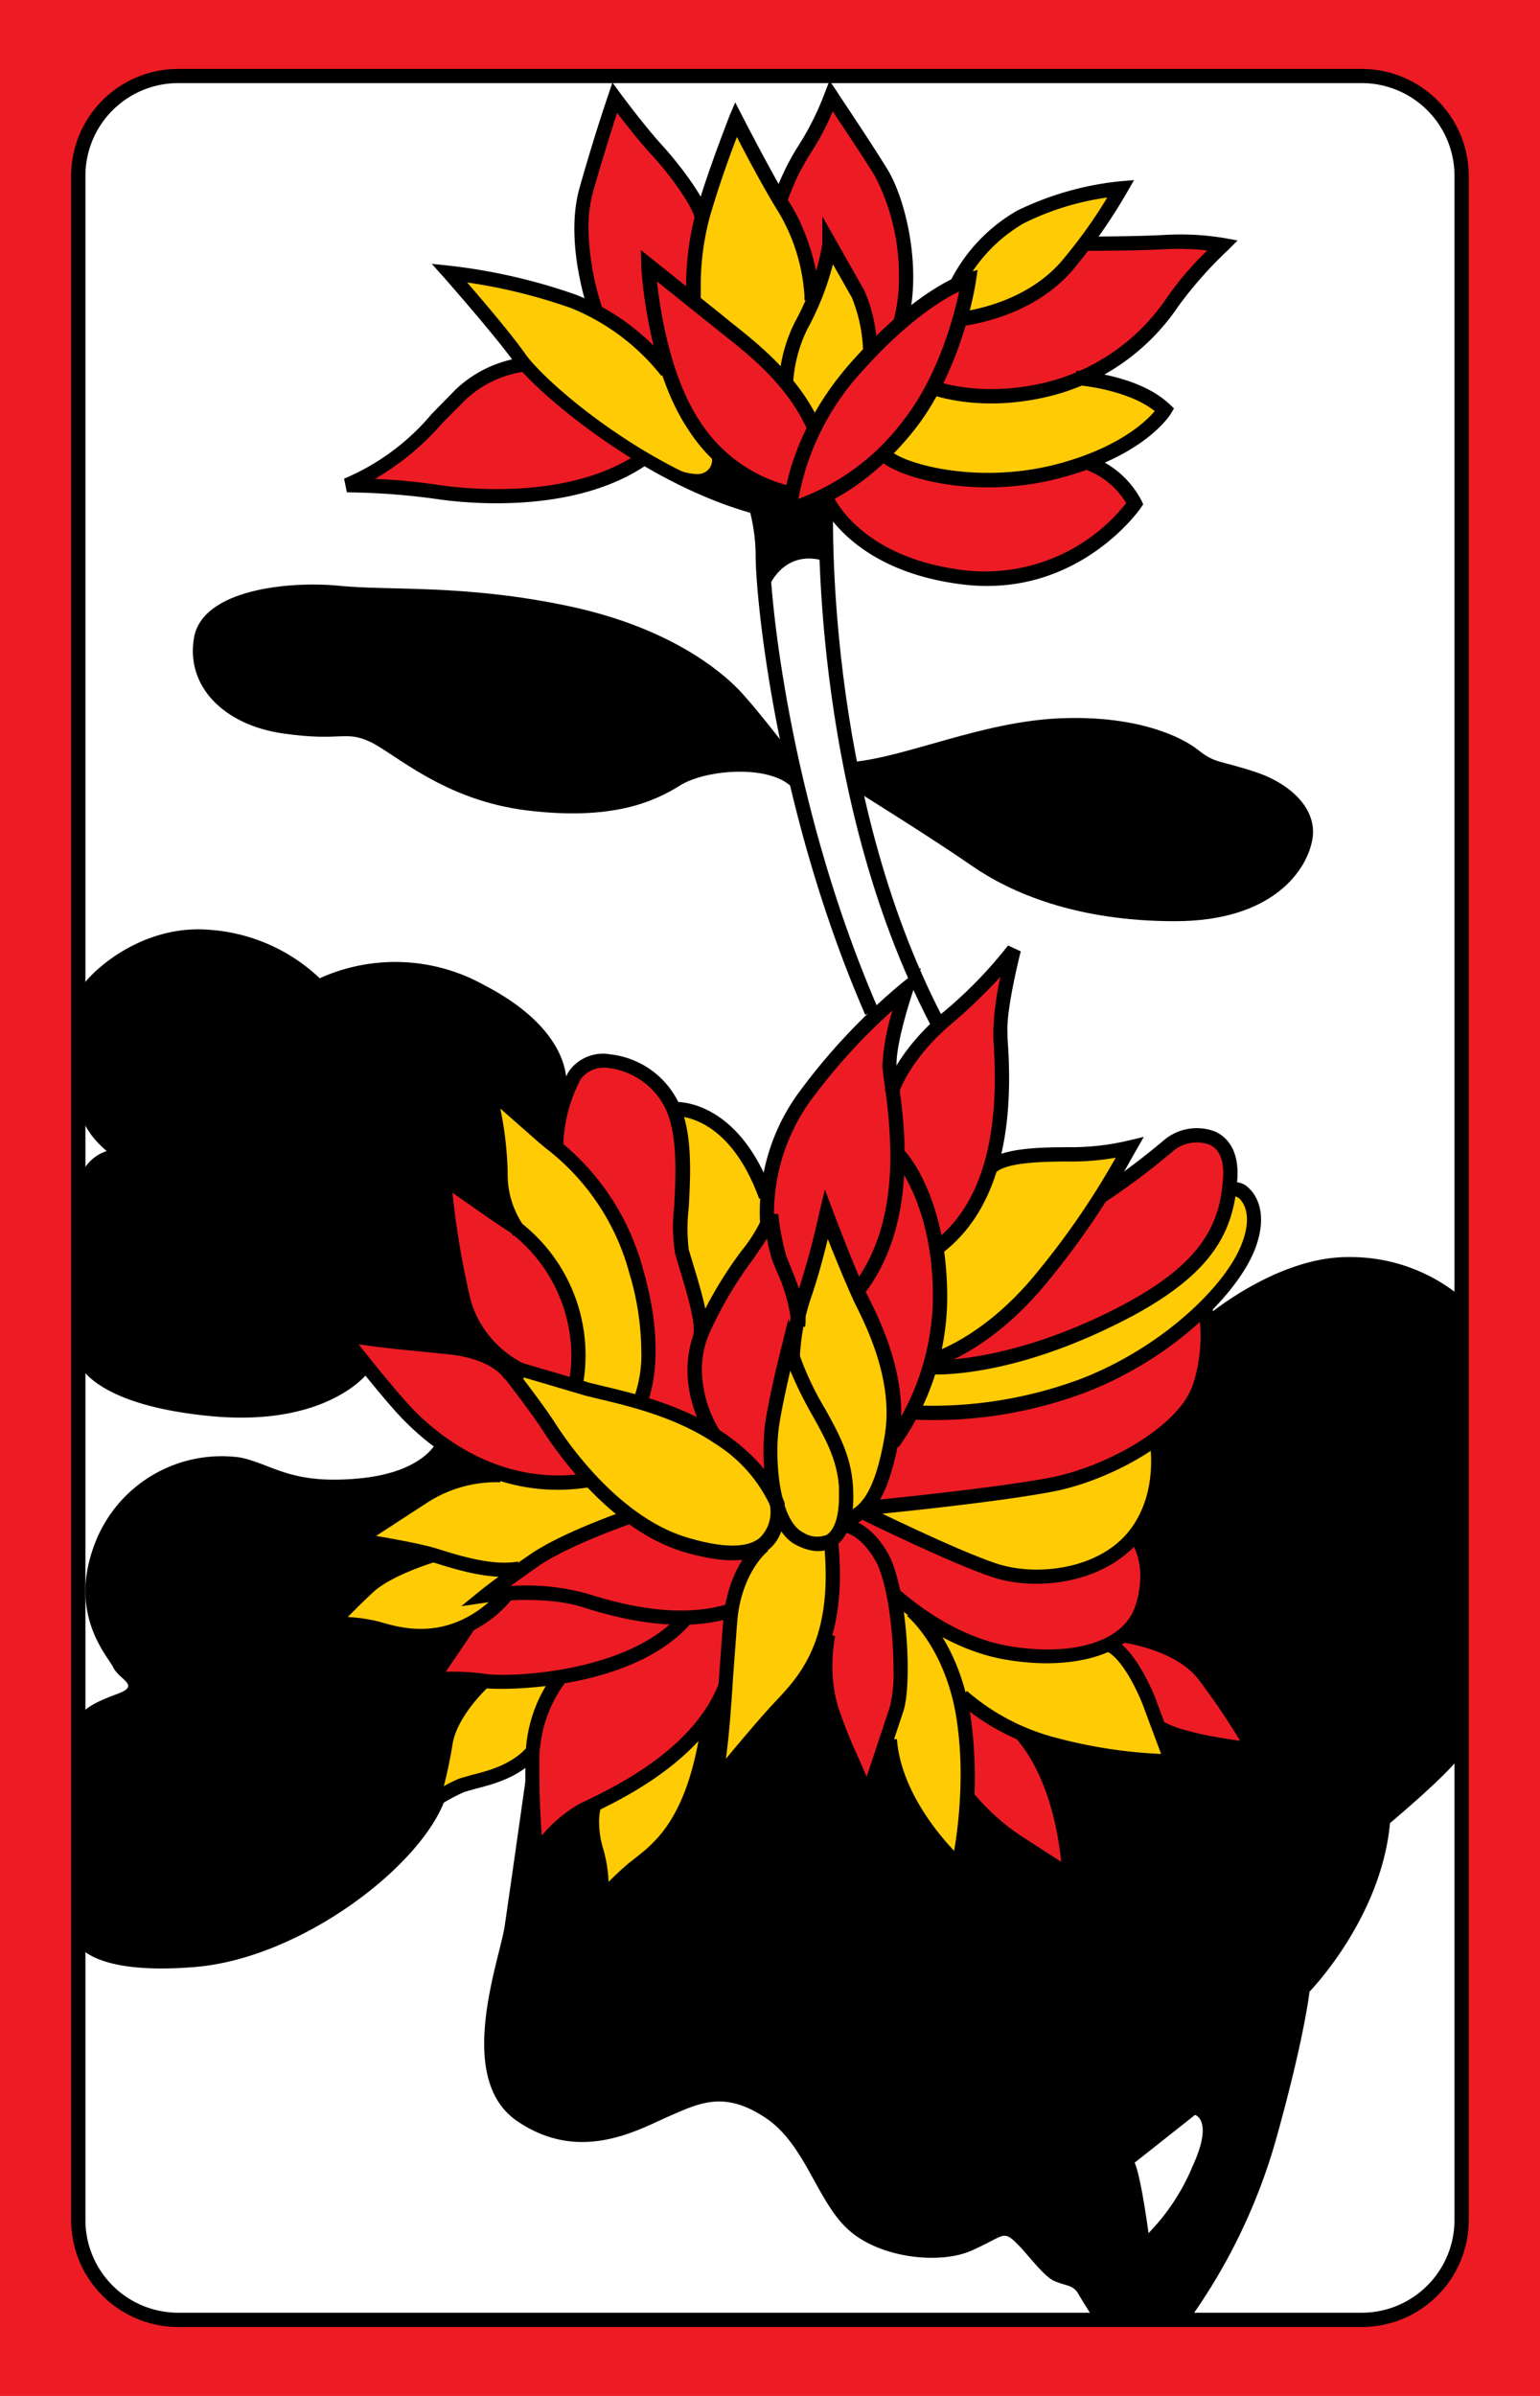 <svg id="_9_4" xmlns="http://www.w3.org/2000/svg" viewBox="0 0 153.07 238.11"><defs><style>.cls-1{fill:#ed1c24;}.cls-2{fill:#fff;}.cls-3{fill:#ffcb05;}</style></defs><title>_9_4</title><rect class="cls-1" width="153.07" height="238.11"/><path class="cls-2" d="M219.88,293l-.17,83.16.17,121.67s.83,9.33,9.5,9.83H348.55s8-.5,8.83-9.83V293.54s-.33-7.84-10-8.84H229.05S221.55,284.54,219.88,293Z" transform="translate(-212.1 -277.15)"/><path class="cls-1" d="M247.55,411.87s3.66,5.83,8.33,9.16-1.5,2.51-1.5,2.51l-10.17,8.33.5,6.17,8.34,6.33,8.83,4.5,3.25,2.33-.25,4.84-.33,4.83s.5,1.83,1.33,2,6.5-.67,7-.67,11-3.83,11.5-3.83,13.67,1.83,13.67,1.83,9.66,5.84,12.66,6,8.34.84,10.67-.16,10.5-6.67,11.83-7.34,8-5.83,8-5.83l-2.33-15-3.5-11-.83-16.5-3.17-2.79,3.83-7.88-.83-4.37s.83-3.79-1.5-5.13-6,1.84-6,1.84a56.59,56.59,0,0,1-5,3c-.67.16-11-2.5-11-2.5a48.76,48.76,0,0,0,1-9.5,58.94,58.94,0,0,1,.67-9.67s-.84-.84-1.34,0-4.83,4.67-6,5.83-3.66,3.84-4.16,5a6.1,6.1,0,0,1-.42-3.25,44.57,44.57,0,0,0,.75-4.62s-6.37,5.62-8.5,8.37a28.92,28.92,0,0,0-4.37,10.38L282.38,394l-3.12-6.12a6.74,6.74,0,0,0-4.63-4.63c-3.75-1-5.5-.12-6.37,2s-3.5,1.38-3.5,1.38L259.13,384l-4.75,10.38-.5,4.5-8.37,8.25-1.38,4.25Z" transform="translate(-212.1 -277.15)"/><path class="cls-1" d="M275.88,322.7s-4.12,3.75-12.87,3.63a110.35,110.35,0,0,1-15-1.25l1-1.13a27.94,27.94,0,0,0,6.25-5.12c2.25-2.75,5-5.25,8.75-5.63l7-5.37s-1.63-5.5-1.13-9.63,3.25-11.12,3.25-11.12,2.63,3,3.63,4.12,5,6.63,5.75,7.25,6.75-1.75,6.75-1.75,2-3.62,2.87-5a49.24,49.24,0,0,0,2.38-4.87s3.12,4.37,4.25,6.25,3.75,6.12,3.12,15.5c0,0,5-3,5.38-3.25a30,30,0,0,1,5-2.25c.62,0,7.87-2,7.87-2a73.59,73.59,0,0,0,7.88.12c1.62-.25,5.5.63,5.5.63s-2.88,2.12-3.5,3.5-4.38,7.12-9.5,9l.37,8.87a15.11,15.11,0,0,1,4,3.75,14.62,14.62,0,0,1-9.62,7c-7,1.63-15.75-.62-20.75-6l-4.13,1.25-3.5-1.87-2.25-.88S277,323.58,275.88,322.7Z" transform="translate(-212.1 -277.15)"/><path class="cls-3" d="M283.76,322.83s-5.13-5.75-5.25-8.88a26.65,26.65,0,0,0-6.13-5.12c-4.12-2.63-12.37-4.25-14.5-4.63,0,0-1,0-.37.75s5.25,6.75,6.12,8.13,9.88,9.25,17.38,12a1.63,1.63,0,0,0,1.75-.13A2.72,2.72,0,0,0,283.76,322.83Z" transform="translate(-212.1 -277.15)"/><path class="cls-3" d="M280.88,306.7a34.47,34.47,0,0,1,1-7.75,98.79,98.79,0,0,1,3.38-9.5s2.5,4.63,3.12,5.63,4.13,7.37,4.38,12.12a19.3,19.3,0,0,0-1.63,3.5,29.24,29.24,0,0,0-.75,4.63S283.13,308.45,280.88,306.7Z" transform="translate(-212.1 -277.15)"/><path class="cls-3" d="M290,314.7s.5-4.12,1.62-5.62a19.8,19.8,0,0,0,2.75-7.25,33.65,33.65,0,0,1,3.13,5.12,25.52,25.52,0,0,1,1.12,5.13s-4.62,4.62-5.37,7.37Z" transform="translate(-212.1 -277.15)"/><path class="cls-3" d="M307.63,308.45l.75-3.5-.62-.25a10,10,0,0,1,4.75-5.62c3.75-2,10.37-3.13,10.37-3.13s-2.25,3.88-2.5,4.63a15.43,15.43,0,0,1-5.87,6.12A14.59,14.59,0,0,1,307.63,308.45Z" transform="translate(-212.1 -277.15)"/><path class="cls-3" d="M305,315.7s9.12,1.63,15-.87c0,0,4.87,1,6,1.87l1.75,1.38s-3.25,4.25-10.63,6a28,28,0,0,1-17.25-1.63S304.38,318.45,305,315.7Z" transform="translate(-212.1 -277.15)"/><path class="cls-3" d="M305.38,401.2s4.75-4.37,5.5-8.25a29.18,29.18,0,0,1,6.75-1,57.29,57.29,0,0,0,6.88-.62s-2.88,4.5-4,6.37-7.13,11.5-15.63,14.5A61,61,0,0,0,305.38,401.2Z" transform="translate(-212.1 -277.15)"/><path class="cls-3" d="M279.26,387.33s4.5-.63,8.87,8.12v3.63l-6.25,9.5s-1.5-4.88-1.87-6.38a9.1,9.1,0,0,1-.13-3.62C280,397.7,280.26,390.58,279.26,387.33Z" transform="translate(-212.1 -277.15)"/><path class="cls-3" d="M262.88,399a24.73,24.73,0,0,1-1.12-5.25c-.13-2.25-.63-7.75-.63-7.75s5.13,4.25,6.13,5.25,5.75,4.38,7.62,10.5,2,11.63,1,14.88l-6.75-1.88a18.68,18.68,0,0,0-1-9.37A12.76,12.76,0,0,0,262.88,399Z" transform="translate(-212.1 -277.15)"/><path class="cls-3" d="M294.76,430.45a6.21,6.21,0,0,1-4.5-1.5c-1.75-1.75-1.63-7.62-1.5-10.25s2-8.62,2-8.62l1.5-4.38,1.75-7s2.12,4,2.87,5.63,3.5,6.5,3.88,10.87-1.38,10.38-2.38,11.5a7,7,0,0,1-2.12,1.63A7.47,7.47,0,0,1,294.76,430.45Z" transform="translate(-212.1 -277.15)"/><path class="cls-3" d="M289.38,427.33s-.25-2.38-3.87-5.63-5.75-4-9.63-5.12-12-3.25-12.87-3.63-.38.5.25,1.13,2.75,4.37,3.87,5.87,4.25,5.88,8.25,8.5a16.64,16.64,0,0,0,11.25,2.63A3.11,3.11,0,0,0,289.38,427.33Z" transform="translate(-212.1 -277.15)"/><path class="cls-3" d="M274.51,427.7l-4.13-3.5s-4.25.63-6.87-.12a11.78,11.78,0,0,0-6.5-.38c-2.13.5-9.13,5.5-9.13,5.5l-3,4.38L243.51,440l5.5,3.13,6.75-2.5,3.12-2.25L262,435.7l-.63-.75a53.58,53.58,0,0,1,7-4.75A38.75,38.75,0,0,1,274.51,427.7Z" transform="translate(-212.1 -277.15)"/><path class="cls-3" d="M267.51,443.83s-5.38,0-7.38.25-6,5.37-6,5.37l-.25,5.13.25,1.87a19.12,19.12,0,0,1,4.13-1.87c1.37-.25,6.62-2.63,6.87-3.38C265.13,451.2,265.88,446.2,267.51,443.83Z" transform="translate(-212.1 -277.15)"/><path class="cls-3" d="M270.76,456.45s-.75,3-.5,3.75a32.16,32.16,0,0,1,.12,4.75l3.25,1.88,5.13-4.5,2.5-7,2-4.88-1-1.87S276.88,454.2,270.76,456.45Z" transform="translate(-212.1 -277.15)"/><path class="cls-3" d="M289.63,428.45a22.24,22.24,0,0,0-3.87,4.88c-1,2.12-1.25,8.62-1.5,9.87s-1.13,10-1.13,10l.75.63,2.38-1,7.25-9.63.75-5.37s1-4.75.5-7.38C294.76,430.45,291,427.7,289.63,428.45Z" transform="translate(-212.1 -277.15)"/><path class="cls-3" d="M300.26,449.45s.62,5.63,1.87,8.13,5.63,6.25,5.63,6.25l1.12-3.13-.75-5.12s.38-7.5-1.12-11.5a20,20,0,0,0-3.63-6.25L301,436a51.92,51.92,0,0,1,.5,7.13A23,23,0,0,1,300.26,449.45Z" transform="translate(-212.1 -277.15)"/><path class="cls-3" d="M304.51,438.58s3,6,3,6.75,1.62,1.75,1.62,1.75,5.63,2.75,7.75,3.75,9.38,3.5,9.38,3.5l4-.88-2-2.62-.88-1.88s-2-6.5-4.87-8.37a17.07,17.07,0,0,1-7.63,1.12C310.13,441.45,304.51,438.58,304.51,438.58Z" transform="translate(-212.1 -277.15)"/><path class="cls-3" d="M298.76,427.2s12.5-1.5,16-2.12a52.34,52.34,0,0,0,12-4.63c1.25-.87,1.5,1.25,1.5,1.25l-3,8.25a15.5,15.5,0,0,1-10.63,3.88c-6.62-.13-14.87-5.63-14.87-5.63Z" transform="translate(-212.1 -277.15)"/><path class="cls-3" d="M303,417.58l1.25-4.63s6.37.13,15.5-3.75,12.87-7.25,14.62-13.87c0,0,2.25-.5,2.5,2.62s-5.5,9.63-5.5,9.63A31.34,31.34,0,0,1,320,414.7C312.63,417.45,303.88,417.83,303,417.58Z" transform="translate(-212.1 -277.15)"/><path d="M308.19,304.27c-.19.05-4.77,1.39-11.34,8.71s-6.92,14.4-6.93,14.7l0,.89.87-.17c.27,0,6.48-1.31,12.18-8.51,4.81-6.08,6.09-14.48,6.14-14.84l.16-1.07Zm-10.28,9.65c4.41-4.91,7.85-7,9.53-7.8-.54,2.54-2.1,8.45-5.61,12.89a23,23,0,0,1-10.37,7.72A25.49,25.49,0,0,1,297.91,313.92Z" transform="translate(-212.1 -277.15)"/><path d="M229.8,284a10.64,10.64,0,0,0-10.63,10.63V497.78a10.64,10.64,0,0,0,10.63,10.63H347.46a10.64,10.64,0,0,0,10.63-10.63V294.62A10.64,10.64,0,0,0,347.46,284Zm-9.21,213.79V294.62a9.22,9.22,0,0,1,9.21-9.21H347.46a9.22,9.22,0,0,1,9.21,9.21V497.78a9.22,9.22,0,0,1-9.21,9.21H229.8A9.22,9.22,0,0,1,220.59,497.78Z" transform="translate(-212.1 -277.15)"/><path d="M275.84,303.57c0,.41.56,10.1,4.62,16.19a16,16,0,0,0,10.15,7.14l.21-1.4a14.89,14.89,0,0,1-9.18-6.52c-2.89-4.34-3.91-10.85-4.24-13.86l5.37,4.3,1.05.84c2.78,2.19,6.6,5.2,8.58,9.73l1.3-.57c-2.13-4.86-6.26-8.12-9-10.28l-1-.82-7.9-6.32Z" transform="translate(-212.1 -277.15)"/><path d="M284.56,288.78c0,.05-2.2,5.58-3.36,9.73a28.44,28.44,0,0,0-.86,8.75l1.41-.11s0-.56,0-1.43a26.46,26.46,0,0,1,.85-6.83c.79-2.8,2-6.22,2.75-8.13,1,2,2.94,5.57,4.14,7.48a18.52,18.52,0,0,1,2.57,8.31c0,.15,0,.3,0,.43l1.41.11c.18-2.56-1.06-6.86-2.77-9.6s-4.77-8.72-4.81-8.78l-.71-1.39Z" transform="translate(-212.1 -277.15)"/><path d="M293.84,301.37a24.88,24.88,0,0,1-2.73,7.79,15.25,15.25,0,0,0-1.6,6.18l1.41.06a14.15,14.15,0,0,1,1.4-5.49,28.07,28.07,0,0,0,2.57-6.5l1.88,3.31a15.23,15.23,0,0,1,1.1,4.9,2.36,2.36,0,0,1,0,.3l1.4.23A15,15,0,0,0,298,306l-4.16-7.34Z" transform="translate(-212.1 -277.15)"/><path d="M256.18,304.67c.05.06,5,5.67,7,8.44s12.34,11.83,23.49,15a18,18,0,0,1,.54,4.28c0,4.07,1.94,25,10.89,45.61l1.3-.56c-8.85-20.4-10.77-41-10.77-45.05a18.72,18.72,0,0,0-.7-5l-.11-.38-.38-.1c-11-2.94-21.1-11.72-23.11-14.56-1.4-2-4.19-5.26-5.8-7.13a54.53,54.53,0,0,1,10.31,2.54,21.86,21.86,0,0,1,9,6.75l1.14-.83a22.83,22.83,0,0,0-9.66-7.25,57.19,57.19,0,0,0-12.5-2.87l-1.81-.19Z" transform="translate(-212.1 -277.15)"/><path d="M272.54,286.64s-1.35,3.91-2.84,9.2c-1.55,5.49.91,12.32,1,12.61l1.33-.49a27,27,0,0,1-1.44-8.11,13.71,13.71,0,0,1,.45-3.62c1-3.49,1.89-6.32,2.4-7.86.85,1.11,2.21,2.85,3.4,4.14,1.86,2,4.05,5.07,4.33,6.35l1.38-.31c-.4-1.83-3.08-5.26-4.67-7-1.78-1.95-4.09-5.08-4.11-5.11l-.8-1.09Z" transform="translate(-212.1 -277.15)"/><path d="M294.05,286.46a27.89,27.89,0,0,1-2.59,5.17,24.11,24.11,0,0,0-2.59,5.52l1.35.43a23.09,23.09,0,0,1,2.41-5.14,25.5,25.5,0,0,0,2.24-4.23c1,1.55,3,4.45,4.24,6.53a21.37,21.37,0,0,1,2.34,9.95,16.15,16.15,0,0,1-.58,4.48l1.36.4c1.6-5.51-.08-12.58-1.91-15.57s-5-7.65-5-7.7l-.77-1.14Z" transform="translate(-212.1 -277.15)"/><path d="M257.41,315.84,255,318.3a23,23,0,0,1-8.7,6.42l.28,1.36a68.54,68.54,0,0,1,8.89.66c2.19.33,13.49,1.75,21-3.46l-.81-1.16c-7.07,4.9-17.89,3.54-20,3.22a60.7,60.7,0,0,0-6.29-.6,26.2,26.2,0,0,0,6.64-5.48l2.34-2.36a10.74,10.74,0,0,1,5.9-2.82l-.07-1.42A12,12,0,0,0,257.41,315.84Z" transform="translate(-212.1 -277.15)"/><path d="M323.49,295.16a30.33,30.33,0,0,0-10.28,2.92,16.74,16.74,0,0,0-6.64,7l1.29.6a15.38,15.38,0,0,1,6-6.34,26.86,26.86,0,0,1,8.3-2.56,49.37,49.37,0,0,1-4.66,6.46c-3.12,3.49-7.65,4.59-10.07,4.94l.2,1.4c2.61-.37,7.5-1.57,10.93-5.4a54.25,54.25,0,0,0,5.58-7.95l.68-1.18Z" transform="translate(-212.1 -277.15)"/><path d="M328,300.49c-2.95.17-7.91.17-8,.17v1.42c.05,0,5.05,0,8-.17a25.6,25.6,0,0,1,4.1.13,31.46,31.46,0,0,0-4.09,4.8,20.39,20.39,0,0,1-12.05,8.34c-6.66,1.59-11.18-.28-11.22-.3l-.56,1.31c.2.08,5,2.07,12.11.37a21.69,21.69,0,0,0,12.95-9,40.08,40.08,0,0,1,4.87-5.51l1-1-1.36-.25A26.79,26.79,0,0,0,328,300.49Z" transform="translate(-212.1 -277.15)"/><path d="M319,315.41c.05,0,5,.34,7.88,2.59-.9,1.07-3.66,3.73-10,5.35-8.06,2-15.26-.27-16.29-1.45l-1.07.94c1.37,1.56,9.05,4.09,17.71,1.88s11.17-6.32,11.27-6.49l.29-.49-.41-.39c-3.15-3-9-3.34-9.28-3.36Z" transform="translate(-212.1 -277.15)"/><path d="M320.14,323.87a7.9,7.9,0,0,1,3.9,3.28A17.92,17.92,0,0,1,308,333.83c-10.56-1.26-13.15-7.46-13.25-7.72l-1.32.52c.11.29,2.95,7.24,14.41,8.61s17.61-7.55,17.67-7.64l.22-.34-.17-.36a9.24,9.24,0,0,0-4.89-4.36Z" transform="translate(-212.1 -277.15)"/><path d="M304.59,379l1.25-.66c-11.93-22.89-10.93-51-10.92-51.31l-1.41-.05C293.5,327.29,292.47,355.8,304.59,379Z" transform="translate(-212.1 -277.15)"/><path d="M289.86,410.69c-.05.19-1.18,4.57-1.68,7.73-.41,2.62-.46,10.39,3,12.24,1.88,1,3.15.64,3.88.17,1-.62,2.07-2.18,1.82-6-.19-3-1.44-5.28-2.76-7.65a30.33,30.33,0,0,1-2.93-6.5l-.73-2.44Zm2,18.72c-1.83-1-2.49-4.87-2.49-8a17.73,17.73,0,0,1,.19-2.72c.27-1.69.73-3.75,1.09-5.32a40.68,40.68,0,0,0,2.25,4.53c1.29,2.33,2.41,4.33,2.59,7.05,0,.33,0,.64,0,.95,0,1.92-.43,3.27-1.21,3.78A2.53,2.53,0,0,1,291.88,429.41Z" transform="translate(-212.1 -277.15)"/><path d="M261.49,413.14s3.16,4,4.63,6.28,6.82,9.89,14.07,12c3.94,1.13,6.64,1.05,8.27-.24,1.17-.92,1.72-2.42,1.63-4.47v-.1l0-.09c-.05-.15-1.3-3.77-6.1-7-4-2.74-8.91-3.9-11.82-4.59l-1.4-.34-10.62-3.12ZM280.58,430c-6.78-1.93-11.87-9.19-13.27-11.37-.88-1.37-2.3-3.27-3.36-4.65l6.41,1.89,1.44.35c2.82.67,7.53,1.79,11.35,4.38a14.5,14.5,0,0,1,5.52,6.22,2.44,2.44,0,0,1,0,.27,3.5,3.5,0,0,1-1.09,2.92C286.36,431,284,431,280.58,430Z" transform="translate(-212.1 -277.15)"/><path d="M284,438l-.41,5.51c-.28,4.3-.57,8.75-1.23,10.84l1.23.66c0-.05,4.18-5.18,6.63-7.79s6.23-6.65,5.19-16.89l-1.41.14a31.79,31.79,0,0,1,.17,3.25c0,7.21-2.84,10.24-5,12.53-1.46,1.55-3.47,3.95-4.92,5.69.33-2.36.54-5.36.73-8.34l.41-5.47c.46-4.76,3-6.82,3.06-6.84l-.86-1.12C287.49,430.23,284.53,432.55,284,438Z" transform="translate(-212.1 -277.15)"/><path d="M295.87,429.41c.06,0,1.66.1,3.23,2.81,1.19,2.06,1.81,7.12,1.81,10.83a13.77,13.77,0,0,1-.37,3.76l-2.3,6.91-.81-1.87a47.62,47.62,0,0,1-2-5,13.83,13.83,0,0,1-.59-4.11,16.78,16.78,0,0,1,.27-3l-1.38-.3a17,17,0,0,0,.35,7.87,51.33,51.33,0,0,0,2.09,5.18A15.73,15.73,0,0,1,297.5,456l1.39.22,3-9c.91-2.74.38-12.39-1.56-15.75S296,428,295.88,428Z" transform="translate(-212.1 -277.15)"/><path d="M293.52,397.72a79.38,79.38,0,0,1-2.14,7.91,22.77,22.77,0,0,0-1.21,6.74h1.42a21.62,21.62,0,0,1,1.13-6.27c.66-1.9,1.26-4.16,1.66-5.82.79,2,2,4.93,2.7,6.41,1,2,3.14,6.27,3.14,10.86a13.51,13.51,0,0,1-.2,2.36c-1,5.86-2.55,7.13-4,7.62l.45,1.34c2.59-.86,4-3.39,5-8.71,1-5.9-1.83-11.65-3.06-14.11-1.14-2.27-3.45-8.37-3.47-8.43l-.85-2.25Z" transform="translate(-212.1 -277.15)"/><path d="M285.78,401.49a40.12,40.12,0,0,0-4.56,7.78c-2.28,5.62,1.1,10.62,1.24,10.83l1.17-.8a11.79,11.79,0,0,1-1.77-6,9.2,9.2,0,0,1,.68-3.49,38.93,38.93,0,0,1,4.4-7.5c.53-.77,1-1.45,1.4-2.08a14.61,14.61,0,0,0,.54,2.23l.36.89a16.84,16.84,0,0,1,1.48,5,1.73,1.73,0,0,1,0,.41l1.4.26c.31-1.72-.8-4.42-1.53-6.2l-.34-.85a24.94,24.94,0,0,1-.79-4.16l-1.4-.08A15.57,15.57,0,0,1,285.78,401.49Z" transform="translate(-212.1 -277.15)"/><path d="M301.77,374.82A61.51,61.51,0,0,0,291.3,386a20.15,20.15,0,0,0-3.62,13.16l1.4-.17s-.05-.47-.05-1.23a19.27,19.27,0,0,1,3.43-10.94,58.93,58.93,0,0,1,8.35-9.25,22.54,22.54,0,0,0-1,5.34c0,.13,0,.26,0,.38l.2,1.58a50.51,50.51,0,0,1,.59,7.11c0,4.21-.76,9.13-3.81,13l1.12.88c5.5-7,4.1-16.93,3.5-21.17l-.19-1.49c-.15-2.32,1.62-7.5,1.63-7.55l.8-2.32Z" transform="translate(-212.1 -277.15)"/><path d="M305.75,377.83c-4.61,3.93-5.67,7.53-5.72,7.68l1.36.39s1-3.37,5.28-7a53.26,53.26,0,0,0,4.87-4.68,29.78,29.78,0,0,0-.71,5.23c0,.16,0,.31,0,.46l0,.49c.1,1.35.15,2.64.15,3.88,0,7.92-2.14,13.46-6.39,16.5l.82,1.16c5.35-3.82,7.65-11.11,6.83-21.65l0-.48c-.15-2.36,1.3-8.05,1.32-8.11l-1.26-.59A43.44,43.44,0,0,1,305.75,377.83Z" transform="translate(-212.1 -277.15)"/><path d="M301,392.51s3.66,4.12,3.82,12.87a24.68,24.68,0,0,1-4.51,14.71l1.1.89a25.58,25.58,0,0,0,4.83-15.62c-.17-9.33-4-13.63-4.19-13.8Z" transform="translate(-212.1 -277.15)"/><path d="M245.48,410.13s3.22,4.22,5.87,7.21,9.56,9.33,19.65,7.56l-.24-1.4c-9.4,1.65-16-4.42-18.35-7.1-1.64-1.85-3.5-4.17-4.66-5.65,1.86.29,4.36.54,7.52.85l1.37.14c4.48.45,5.6,2.44,5.61,2.46l1.26-.65c-.05-.11-1.4-2.69-6.73-3.22l-1.37-.14a82,82,0,0,1-9.19-1.18l-2-.49Z" transform="translate(-212.1 -277.15)"/><path d="M264.81,431.62c-3.15,2.15-4.8,3.47-4.87,3.53l-2,1.63,2.58-.38c.06,0,5.56-.79,9.52.48,6,1.92,10.9,2.25,14.92,1l-.42-1.35c-3.74,1.16-8.34.83-14.07-1a22.84,22.84,0,0,0-7.63-.76c.75-.54,1.65-1.18,2.81-2,3.05-2.09,9.27-4.23,9.33-4.25l-.46-1.34C274.22,427.29,268,429.42,264.81,431.62Z" transform="translate(-212.1 -277.15)"/><path d="M253.83,425.28l-8.23,5.34,1.84.28c.06,0,5.47.83,7.57,1.48l.37.11c2.23.7,5.61,1.74,8.46,1.24l-.25-1.39c-2.51.44-5.69-.55-7.79-1.2l-.38-.12c-1.41-.43-4.13-.92-5.94-1.23l5.12-3.33a12.64,12.64,0,0,1,7.22-2l.12-1.41A13.77,13.77,0,0,0,253.83,425.28Z" transform="translate(-212.1 -277.15)"/><path d="M248.24,434.35c-2,1.83-3.65,3.63-3.72,3.71l-1.07,1.18h1.6a20.5,20.5,0,0,1,4.31.48l.3.08a12,12,0,0,0,13.24-3.62l-1-1c-4.77,5.22-9.71,3.82-11.81,3.22l-.32-.09a16.25,16.25,0,0,0-3.1-.46c.67-.68,1.57-1.59,2.56-2.5,1.86-1.7,6.18-3,6.23-3L255,431C254.82,431.08,250.33,432.42,248.24,434.35Z" transform="translate(-212.1 -277.15)"/><path d="M260.33,443.5a25.1,25.1,0,0,0-3.92-.21c1-1.46,3.06-4.52,3.06-4.52l-1.18-.8-4.63,6.85,1.42-.08a29.81,29.81,0,0,1,5,.16c1.59.27,14.95.37,20.82-6.57l-1.08-.92C274.72,443.46,262.55,443.87,260.33,443.5Z" transform="translate(-212.1 -277.15)"/><path d="M264.34,451.68a81.82,81.82,0,0,0,.34,9.76l.18,1.83,1.09-1.48s2.26-3.05,4.41-4.12l.65-.32c3.05-1.47,11.15-5.37,13.87-12.39l-1.33-.51c-2.51,6.5-10.24,10.22-13.15,11.63l-.67.32a13.74,13.74,0,0,0-3.78,3.17c-.11-1.44-.23-3.6-.23-5.88,0-.65,0-1.31,0-2a13,13,0,0,1,2.5-7.24l-1.09-.91A14.2,14.2,0,0,0,264.34,451.68Z" transform="translate(-212.1 -277.15)"/><path d="M255.68,450.26a44.51,44.51,0,0,1-1.31,5.73l-.62,2,1.7-1.19a16.36,16.36,0,0,1,2.85-1.58l1.1-.31c1.73-.45,4.35-1.11,6.18-3.22l-1.07-.93c-1.54,1.77-3.9,2.38-5.46,2.77l-1.25.36a11.68,11.68,0,0,0-1.59.78c.28-1.08.61-2.55.87-4.17.46-2.88,3.58-5.72,3.61-5.75l-.95-1.05C259.6,443.8,256.21,446.88,255.68,450.26Z" transform="translate(-212.1 -277.15)"/><path d="M275.21,461.83l-.62.49c-.82.69-1.45,1.31-2,1.85a13.61,13.61,0,0,0-.55-3.34,9,9,0,0,1-.39-2.57,5.62,5.62,0,0,1,.21-1.65l-1.33-.48a8.66,8.66,0,0,0,.15,5.1,12.32,12.32,0,0,1,.48,4.7l-.4,2.66,1.66-2.12a23.33,23.33,0,0,1,3.06-3.06l.59-.47c2.15-1.69,5.76-4.51,7.16-14.47l-1.4-.2C280.52,457.67,277.33,460.17,275.21,461.83Z" transform="translate(-212.1 -277.15)"/><path d="M255.51,394.27a96.06,96.06,0,0,0,2,12.44,11.5,11.5,0,0,0,6.6,7.49l.5-1.33a10.21,10.21,0,0,1-5.73-6.51,85.81,85.81,0,0,1-1.81-10.67c1.46,1,3.88,2.74,5.74,3.94a15.51,15.51,0,0,1,6.08,12.21,14.35,14.35,0,0,1-.23,2.57l1.4.25a16.71,16.71,0,0,0-6.48-16.22c-2.79-1.8-6.93-4.78-7-4.81l-1.27-.91Z" transform="translate(-212.1 -277.15)"/><path d="M260,385.54a41.63,41.63,0,0,1,1.14,8.16,10.21,10.21,0,0,0,2,6.29l1.09-.91a8.94,8.94,0,0,1-1.67-5.38,35.12,35.12,0,0,0-.73-6.38l3.88,3.41.69.57a23.23,23.23,0,0,1,8.27,12.43,27.38,27.38,0,0,1,1.17,7.56,12.51,12.51,0,0,1-.79,4.93l1.27.63c.09-.19,2.26-4.68-.29-13.51a24.47,24.47,0,0,0-8.74-13.14l-.63-.53-7.21-6.33Z" transform="translate(-212.1 -277.15)"/><path d="M268.61,383.67a15.87,15.87,0,0,0-1.94,7.37h1.42a14.83,14.83,0,0,1,1.73-6.64,2.87,2.87,0,0,1,2.76-1.11,7.26,7.26,0,0,1,5.81,4.35c1.07,2.63.88,6.4.72,9.43a16.87,16.87,0,0,0,.09,4.66l.43,1.45c.65,2.14,1.63,5.36,1.39,6.55l1.39.28c.31-1.54-.65-4.7-1.42-7.24l-.43-1.43a17.85,17.85,0,0,1,0-4.19c.17-3.17.38-7.12-.82-10a8.6,8.6,0,0,0-7-5.22A4.13,4.13,0,0,0,268.61,383.67Z" transform="translate(-212.1 -277.15)"/><path d="M279,386.66l.11,1.41c.22,0,5.36-.28,8.45,8.21l1.33-.49C285.4,386.23,279.25,386.64,279,386.66Z" transform="translate(-212.1 -277.15)"/><path d="M324.21,390.51a24.86,24.86,0,0,1-5.33.65c-3.08,0-7.29,0-8.83,1.54l1,1c1.13-1.12,5.32-1.12,7.83-1.12a25.08,25.08,0,0,0,4.12-.38,78.39,78.39,0,0,1-8.49,12.2c-5.1,5.91-9.93,7.27-10,7.28l.37,1.37c.21-.05,5.27-1.46,10.68-7.72a81.5,81.5,0,0,0,9.13-13.27l1.1-1.93Z" transform="translate(-212.1 -277.15)"/><path d="M327.71,390.53a74.39,74.39,0,0,1-6.56,4.92l.8,1.17a72.86,72.86,0,0,0,6.76-5.08,3.66,3.66,0,0,1,3.6-.63c1.26.56,1.44,2.08,1.36,3.25-.32,5.14-2.51,9.26-12.42,13.9s-16.59,4.27-16.65,4.27l-.1,1.41c.27,0,7,.46,17.35-4.4,10.55-4.93,12.88-9.43,13.24-15.09.19-3.09-1.3-4.23-2.2-4.64A5.07,5.07,0,0,0,327.71,390.53Z" transform="translate(-212.1 -277.15)"/><path d="M334.29,394.71l.52,1.32h0a1.06,1.06,0,0,1,.69.48c.32.41,1,1.64.08,4.11-1.52,4.22-7.95,10.45-16.09,13.58a42.34,42.34,0,0,1-16.52,2.62l-.12,1.41A42.84,42.84,0,0,0,320,415.53c8.83-3.4,15.31-10,16.91-14.42,1.3-3.6-.13-5.35-.6-5.8A1.94,1.94,0,0,0,334.29,394.71Z" transform="translate(-212.1 -277.15)"/><path d="M331.19,407.2a15.68,15.68,0,0,1-.49,7.46c-1.28,4.16-8.55,8.26-14.28,9.35-6.07,1.14-18.32,2.31-18.44,2.32l.13,1.41c.13,0,12.44-1.18,18.57-2.34s13.93-5.62,15.38-10.32a16.9,16.9,0,0,0,.51-8.21Z" transform="translate(-212.1 -277.15)"/><path d="M326.36,420.35s1,5.07-2,8.91-9.2,4.61-13.23,3.27-12.65-5.59-12.74-5.63l-.62,1.27c.36.18,8.92,4.37,12.92,5.7,4.57,1.53,11.35.55,14.77-3.73s2.36-9.86,2.31-10.09Z" transform="translate(-212.1 -277.15)"/><path d="M324.36,430.18c.07.09,1.87,2.15.67,6.33-1.24,4.34-7.43,5.22-13,4.16-5.87-1.11-10.59-5.6-10.64-5.64l-1,1c.2.2,5.06,4.83,11.36,6s13.16,0,14.65-5.16c1.42-5-.9-7.57-1-7.68Z" transform="translate(-212.1 -277.15)"/><path d="M302.27,437.76s3.81,3.12,4.91,10.22a36.58,36.58,0,0,1,.4,5.51,46.59,46.59,0,0,1-.64,7.6c-1.73-1.82-5.32-6.18-5.69-11.11l-1.41.11c.52,7,6.8,12.73,7.07,13l.89.8.27-1.16a43.63,43.63,0,0,0,.51-14.94c-1.2-7.69-5.25-11-5.43-11.11Z" transform="translate(-212.1 -277.15)"/><path d="M322.21,441.32c1.59.87,3.18,4.33,3.67,5.77l1.63,4.37a48.66,48.66,0,0,1-10.44-1.61,21.84,21.84,0,0,1-8.86-4.65l-1,1a22.7,22.7,0,0,0,9.48,5,49.36,49.36,0,0,0,11.86,1.69h1l-2.35-6.27c-.44-1.33-2.19-5.39-4.33-6.56Z" transform="translate(-212.1 -277.15)"/><path d="M313.17,450c3.25,3.85,4.15,9.58,4.41,12.18l-4-2.58a22,22,0,0,1-4.65-4.17l-1.1.9a23.37,23.37,0,0,0,5,4.49l6.25,4v-1.32c0-.36-.23-9-4.83-14.44Z" transform="translate(-212.1 -277.15)"/><path d="M323.79,440.4s5.08.68,7.37,3.57a68.57,68.57,0,0,1,4.2,6.18c-2.06-.28-5.84-.89-7.63-1.9l-.7,1.24c2.77,1.55,9.34,2.22,9.61,2.25l1.38.14-.69-1.2a76.23,76.23,0,0,0-5.06-7.58c-2.65-3.36-8.07-4.07-8.3-4.1Z" transform="translate(-212.1 -277.15)"/><path d="M357.38,451.33c-.25,1.25-7.12,7-7.12,7-.88,9.5-8,16.75-8,16.75s-.5,4.62-3.38,14.87a57.87,57.87,0,0,1-8.5,17.63l-9.5.12s-1.12-1.75-1.62-2.62-1.25-.75-2.38-1.25-2.87-3-4-4-1.12-.38-4.25,1-9.12.75-12.25-2.13-4.25-8.5-8.25-11.12-6.37-1.5-9.5-.13-8.87,4.75-15.12.5-1.75-16-1.25-19.37S264.63,452,264.63,452l.88,8.88.62-1,4.88-3a25,25,0,0,0,.37,3.62c.25.75.63,5.13.63,5.13s1.25-1.13,1.75-1.63,4.12-3.25,6.25-6.62,2.25-9,2.25-9l1.37-1.63.25,6.5a51.32,51.32,0,0,1,5.13-5.37c2.12-1.75,4.75-6.13,4.75-6.13-.13,1.63,1,6.13,1.87,8s2.75,5.13,2.75,5.13l1.88-4.25c.62,7,7.25,11.5,7.25,11.5.75-1.88.75-6,.75-6,2.37,4.12,9.87,7.12,9.87,7.12.25-5.75-3.37-12.37-3.37-12.37l-.38-1.13a47.39,47.39,0,0,0,14,2.5l-.75-3a42.1,42.1,0,0,0,8.88,1.75,72.23,72.23,0,0,0-4.25-7.12c-2.13-3-8.38-4.13-8.38-4.13,5-4.37,1.13-10,1.13-10a10.22,10.22,0,0,0,1.7-9.33c7.84-5,5.17-12.34,5.17-12.34s7-6,14.17-6a17.24,17.24,0,0,1,11.33,4Zm-26.75,41.12c2.13-4.62.25-5.12.25-5.12l-6,4.75c.63,1.37,1.38,7,1.38,7A21.14,21.14,0,0,0,330.63,492.45Z" transform="translate(-212.1 -277.15)"/><path d="M267.05,390.87l1.33-5.83s.83-5.34-8.17-10a18.18,18.18,0,0,0-16.33-.67,17.7,17.7,0,0,0-11.17-4.83c-7.16-.5-12.5,5-12.83,6.33V386.7s0,2.5,2.83,4.84a4.15,4.15,0,0,0-2.66,2.66l-.17,18.33s1.17,4.17,13,5.34,15.83-4.34,15.83-4.34l-2.2-3.33s4.87.25,7,.5,8,1.38,8,1.38a11.74,11.74,0,0,1-3.5-6.38c-.63-3.87-1.5-11-1.5-11s3.62,2,4.37,2.63a12,12,0,0,0,2.13,1.25s-.63-3-1.13-6.13-.87-6.75-.87-6.75Z" transform="translate(-212.1 -277.15)"/><path d="M255.63,420.2s-1.12,3.25-7.87,3.88S239.26,422.7,236,422a13.49,13.49,0,0,0-14.25,8c-3.13,7.38,1,11.63,1.62,12.88s2.75,1.75.38,2.62-3.75,1.63-3.88,2.75-.12,22-.12,22,1.25,3.25,11.75,2.38,22.5-10,24.87-16.75a2.1,2.1,0,0,1-.75-2.25c.38-1.5,1.13-5.13,1.75-6.25a23.73,23.73,0,0,1,2.5-3.13l-4.37-.37,2.25-4.5s-.75,1-4.75.37-6.5-1.25-7.63-1.25a18.89,18.89,0,0,1,4-4c1.75-1,4.63-2.37,4.63-2.37s-2.38-1-3.13-1.25l-2.62-.88s3.25-2.25,5-3.5,7.87-3,7.87-3l-3.5-1.75Z" transform="translate(-212.1 -277.15)"/><path d="M290.21,351.37s-3.33-4.33-4.83-5.83-6.5-6-16.83-8.17-17.67-1.5-22.67-2-13.67.33-14.5,5.17,3,8.66,8.83,9.5,6.17-.34,8.67.83,7.33,5.83,15.67,6.83,12.5-.83,15.16-2.5,9.67-2.17,11.5.67Z" transform="translate(-212.1 -277.15)"/><path d="M296.88,352.87l.5,3s7.5,4.67,11.33,7.33,10.34,5.5,20.17,5.5,13.17-5.16,13.67-8.16-2.17-5.51-5.67-6.67-4-.83-5.67-2.17-6.16-3.5-13.83-3.16S302.21,352.37,296.88,352.87Z" transform="translate(-212.1 -277.15)"/><path d="M277.63,323.2s3.13,1.38,4.25,1a1.38,1.38,0,0,0,.75-2.12c-.37-.75,3.38,3.25,7.75,4.12l.38,1.38,3.62-.88-.25,6.25s-3.75-1.62-5.75,2.75l-1.5-8S279.88,325.45,277.63,323.2Z" transform="translate(-212.1 -277.15)"/></svg>